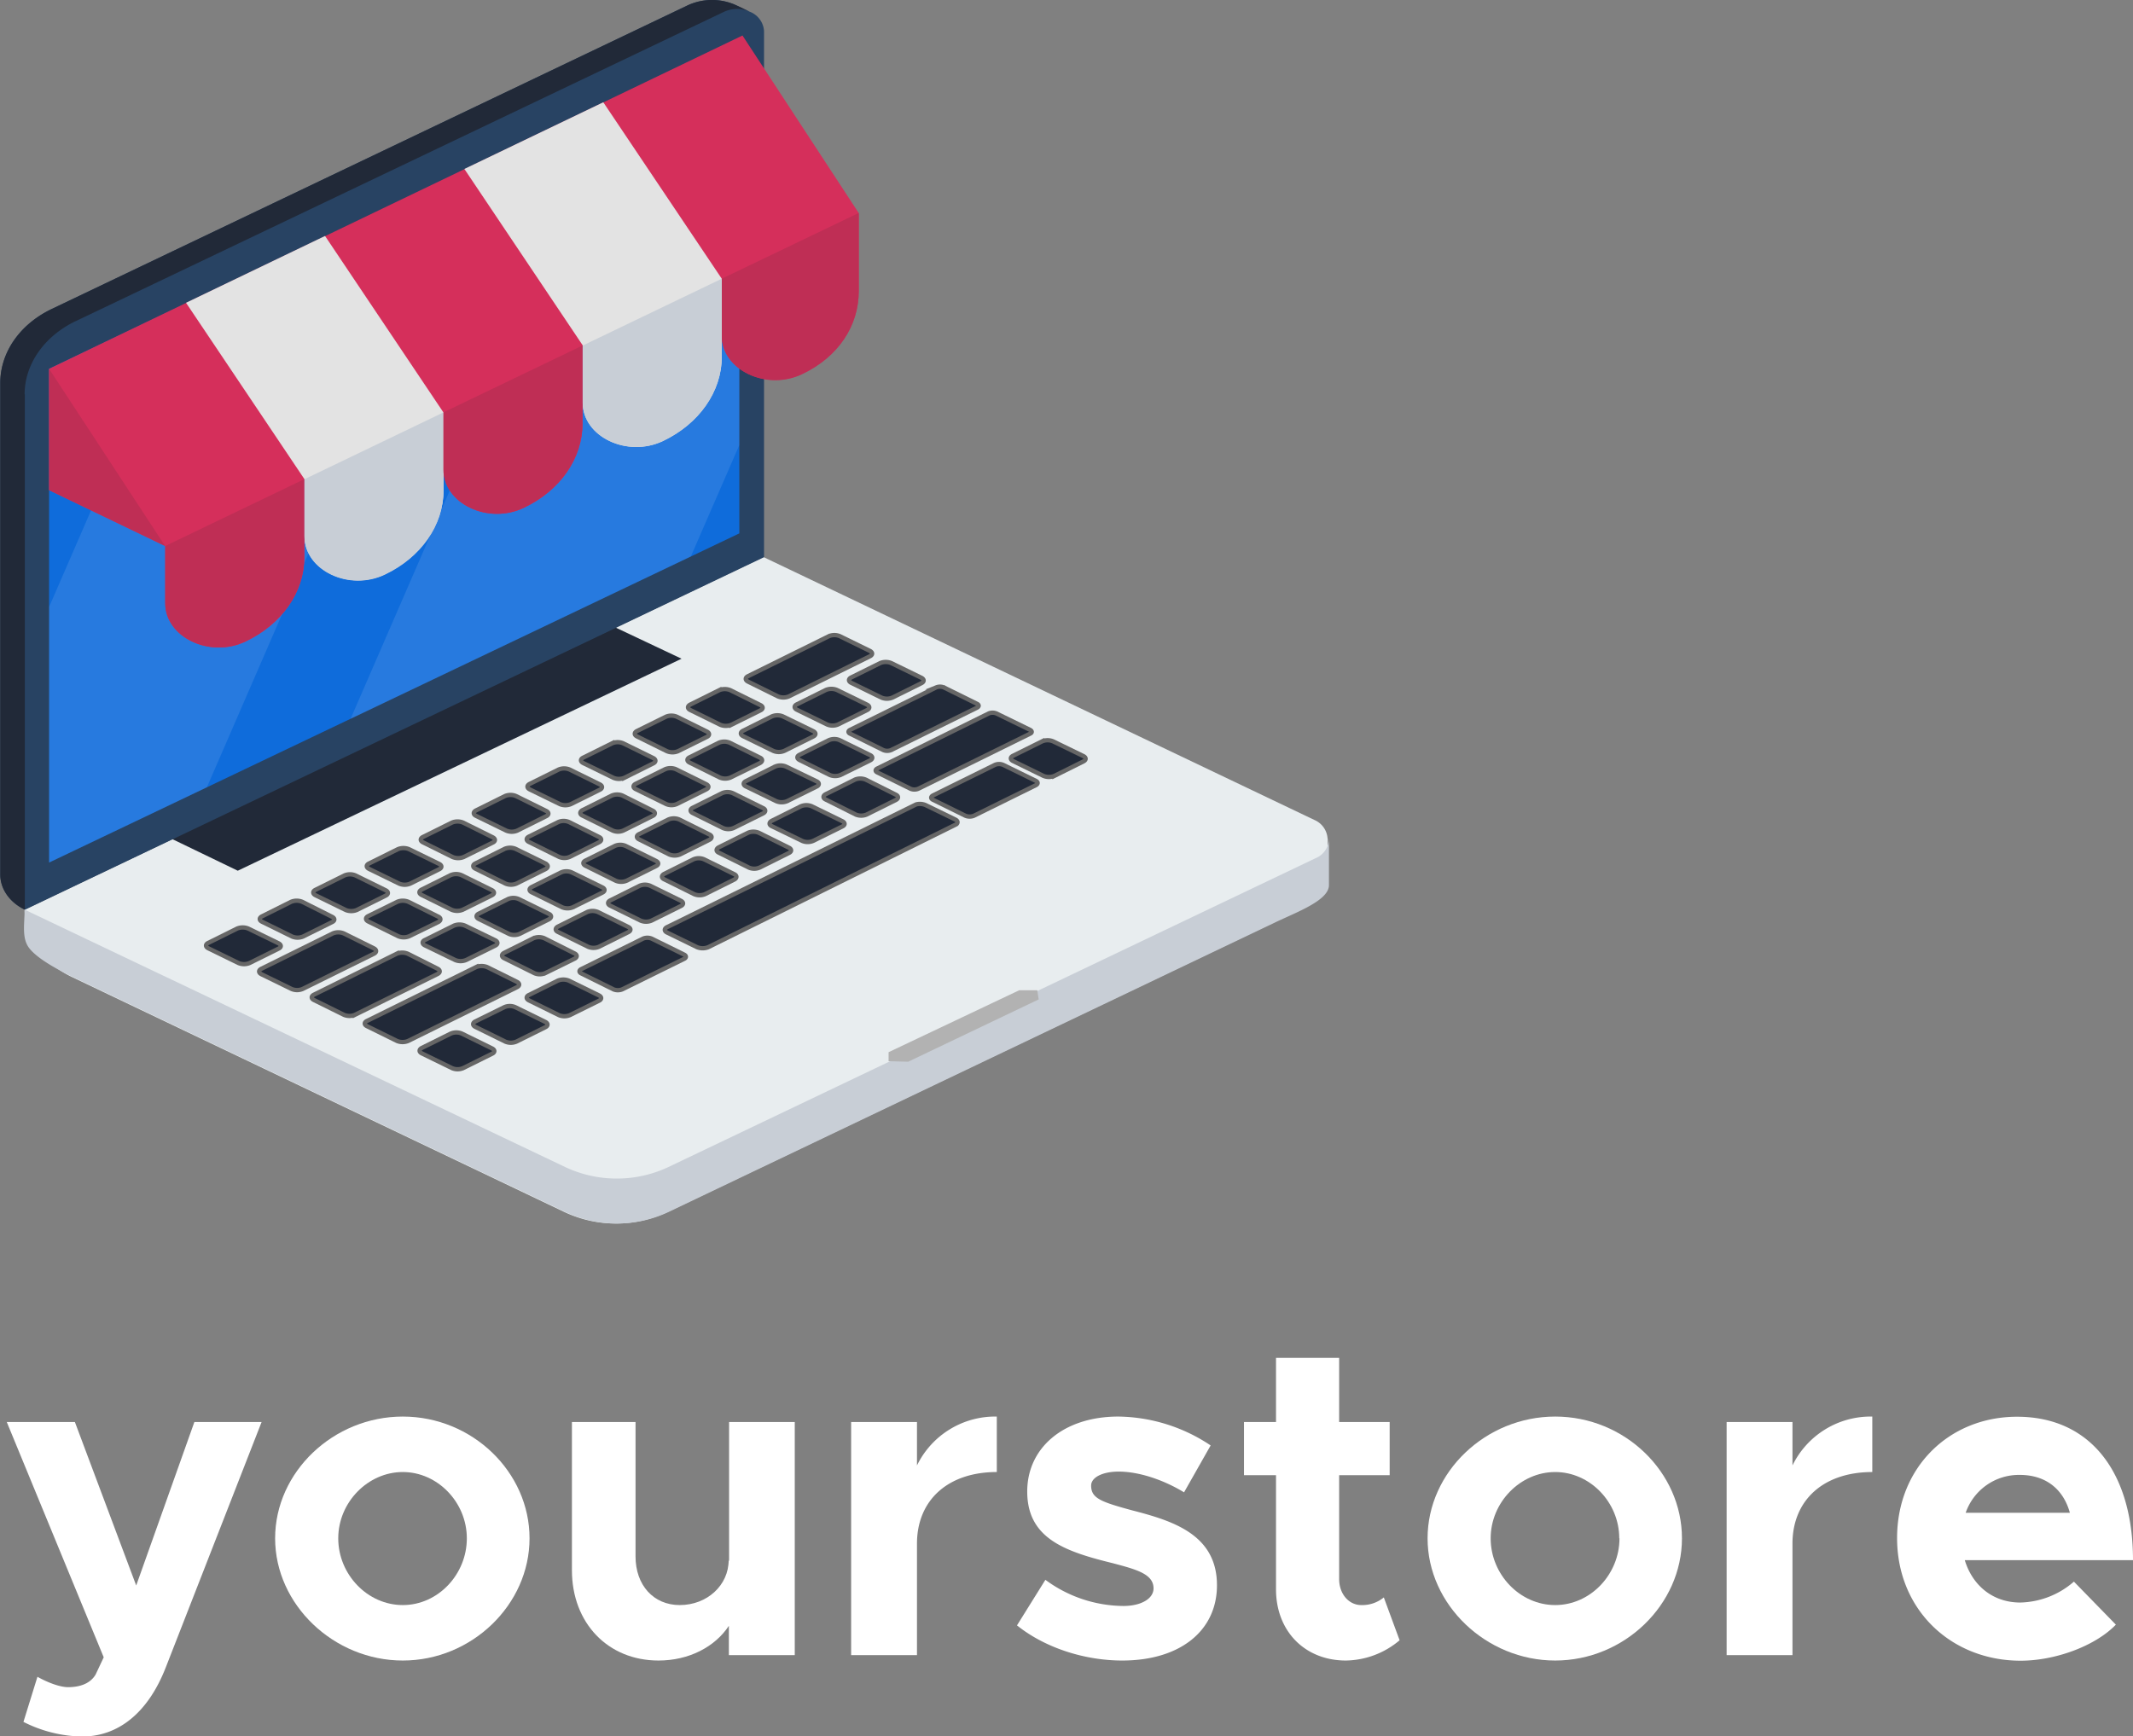 <svg id="Layer_1" data-name="Layer 1" xmlns="http://www.w3.org/2000/svg" viewBox="0 0 495.65 403.54"><rect x="0" y="0" width="495.65" height="403.54" fill="#808080" stroke="none"/><defs><style>.cls-1{fill:#424242;}.cls-2{fill:#e8edef;}.cls-3{fill:#c8ced6;}.cls-12,.cls-4{fill:#212938;}.cls-5{fill:#284363;}.cls-6{fill:#0f6cdb;}.cls-7{opacity:0.1;}.cls-8{fill:#fff;}.cls-9{fill:#d52f5b;}.cls-10{fill:#e3e3e3;}.cls-11{fill:#bf2e55;}.cls-12{stroke:#666;stroke-miterlimit:10;}.cls-13{isolation:isolate;}.cls-14{fill:#b2b2b2;}</style></defs><title>yourstore_logo_final_white</title><polygon class="cls-1" points="177.46 129.47 175.04 134.93 18.5 210.65 5.72 211.41 11.41 205.45 171.8 129.47 177.46 129.47"/><path class="cls-2" d="M309.17,237.32a5.05,5.05,0,0,0-3.09-4.35l-128-61.09L6.4,253.82c0,6.45,4.17,12.43,11,15.67l114.48,54.64a28.18,28.18,0,0,0,23.85,0L296.6,256.85c7.79-3.74,12.61-10.6,12.61-18l0-1.49Z" transform="translate(-0.68 -42.42)"/><path class="cls-3" d="M306.37,241.88l-150.44,71.8a28.18,28.18,0,0,1-23.85,0L6.4,253.82c0,3.17-.68,6.47.93,8.76,1.8,2.55,6.86,5.27,10.3,6.91l114.48,54.64a28.18,28.18,0,0,0,23.85,0l140.92-67.28c5.17-2.48,12.61-5.16,12.61-8.72V237.44A5,5,0,0,1,306.37,241.88Z" transform="translate(-0.68 -42.42)"/><polygon class="cls-4" points="39.72 194.86 55.25 202.36 158.37 153.09 142.99 145.82 39.72 194.86"/><path class="cls-5" d="M174.84,45.12h0l-3-1.43a13.47,13.47,0,0,0-11.41,0L12.76,114.21c-7.47,3.56-12,10.13-12,17.25V245.67c0,3.36,2.19,6.48,5.72,8.17l171.74-81.93V49.64A5.16,5.16,0,0,0,174.84,45.12Z" transform="translate(-0.68 -42.42)"/><path class="cls-4" d="M6.4,134.08c0-7,4.55-13.54,11.91-17.05l.15-.06h0L168.84,45.2a7.22,7.22,0,0,1,6-.09h0l-3-1.43a13.47,13.47,0,0,0-11.41,0L12.73,114.21c-7.47,3.56-12,10.13-12,17.25V245.67c0,3.36,2.19,6.48,5.72,8.17V134.08Z" transform="translate(-0.68 -42.42)"/><polygon class="cls-6" points="11.41 85.72 11.41 200.46 171.8 123.96 171.8 9.16 11.41 85.72"/><g class="cls-7"><polygon class="cls-8" points="81.46 167.07 160.53 129.33 171.8 103.44 171.8 9.16 144.36 22.26 81.46 167.07"/></g><g class="cls-7"><polygon class="cls-8" points="110.94 38.2 41.74 71.24 11.41 141.06 11.41 200.46 48.07 182.98 110.94 38.2"/></g><path class="cls-9" d="M200.21,91.91l-27-41.24L12.09,128.13v28.2l27,13V182.6c0,7.94,10.39,12.87,18.68,8.9h0C66.21,187.47,71.4,180,71.4,172V153.81l32.34-15.53v13.25c0,7.94,10.39,12.87,18.68,8.9,8.44-4,13.63-11.47,13.63-19.53V122.74l32.34-15.53v13.22c0,7.94,10.39,12.87,18.68,8.9,8.44-4,13.16-11.24,13.16-19.29l0-18.13Z" transform="translate(-0.68 -42.42)"/><path class="cls-10" d="M103.71,138.26l-27.5-41-32.3,15.53,27.52,41V167c0,7.94,10.39,12.87,18.68,8.9s13.63-11.47,13.63-19.53l0-18.15Z" transform="translate(-0.68 -42.42)"/><path class="cls-10" d="M140.87,66.19l-32.28,15.5,27.5,41V136c0,7.94,10.39,12.87,18.68,8.9s13.63-11.47,13.63-19.53V107.2Z" transform="translate(-0.68 -42.42)"/><path class="cls-11" d="M39.06,169.32V182.6c0,7.94,10.39,12.87,18.68,8.9h0c8.44-4,13.63-11.47,13.63-19.53V153.79Z" transform="translate(-0.68 -42.42)"/><path class="cls-3" d="M71.43,153.79v13.28c0,7.94,10.39,12.87,18.68,8.9h0c8.44-4,13.63-11.47,13.63-19.53V138.26Z" transform="translate(-0.68 -42.42)"/><path class="cls-11" d="M103.71,138.26v13.28c0,7.94,10.39,12.87,18.68,8.9h0c8.44-4,13.63-11.47,13.63-19.53V122.73Z" transform="translate(-0.68 -42.42)"/><path class="cls-11" d="M168.39,107.2v13.28c0,7.94,10.39,12.87,18.68,8.9h0c8.44-4,13.16-11.24,13.16-19.29V91.91Z" transform="translate(-0.68 -42.42)"/><path class="cls-3" d="M136.08,122.73V136c0,7.94,10.39,12.87,18.68,8.9h0c8.44-4,13.63-11.47,13.63-19.53V107.2Z" transform="translate(-0.68 -42.42)"/><polygon class="cls-11" points="38.38 126.91 11.41 113.92 11.41 85.72 38.38 126.91"/><path class="cls-12" d="M127.56,230.87c.73.35.73.93,0,1.26l-6.68,3.33a3.28,3.28,0,0,1-2.57,0l-7-3.42c-.73-.35-.7-.93,0-1.28l6.71-3.33a3.28,3.28,0,0,1,2.57,0Z" transform="translate(-0.68 -42.42)"/><g class="cls-13"><path class="cls-12" d="M227.73,206c.47.23.5.61,0,.88l-20,9.87a2.38,2.38,0,0,1-1.78,0l-7.73-3.82c-.5-.23-.5-.64,0-.88l20-9.87a2.38,2.38,0,0,1,1.78,0Z" transform="translate(-0.68 -42.42)"/><path class="cls-12" d="M189.64,212.34c.7.35.7.93,0,1.26l-6.71,3.33a3.28,3.28,0,0,1-2.57,0l-7-3.42c-.7-.35-.7-.93,0-1.26l6.68-3.33a3.28,3.28,0,0,1,2.57,0Z" transform="translate(-0.68 -42.42)"/><path class="cls-12" d="M177.27,218.5c.67.32.67.9,0,1.26l-6.83,3.36a3.26,3.26,0,0,1-2.51,0l-7-3.47c-.67-.32-.7-.9,0-1.23l6.8-3.39a3.26,3.26,0,0,1,2.51,0Z" transform="translate(-0.68 -42.42)"/><path class="cls-12" d="M240.05,212.05c.47.26.53.64,0,.88l-26,12.81a2.38,2.38,0,0,1-1.78,0l-7.76-3.82c-.47-.23-.47-.64,0-.88l25.92-12.81a2.38,2.38,0,0,1,1.78,0Z" transform="translate(-0.68 -42.42)"/><path class="cls-12" d="M208.85,227.11c.67.32.67.9,0,1.23l-6.8,3.39a3.26,3.26,0,0,1-2.51,0l-7-3.5a0,0,0,0,1,0,0c-.67-.32-.67-.88,0-1.23l6.8-3.39a3.26,3.26,0,0,1,2.51,0Z" transform="translate(-0.68 -42.42)"/><path class="cls-12" d="M196.41,233.27c.7.35.7.9,0,1.23l-6.8,3.36a3.26,3.26,0,0,1-2.51,0L180,234.42a0,0,0,0,1,0,0c-.67-.32-.64-.88,0-1.23l6.8-3.39a3.26,3.26,0,0,1,2.51,0Z" transform="translate(-0.68 -42.42)"/><path class="cls-12" d="M139.88,236.94c.67.32.67.9,0,1.23l-6.8,3.39a3.13,3.13,0,0,1-2.51,0l-7-3.47c-.67-.32-.67-.9,0-1.23l6.83-3.39a3.13,3.13,0,0,1,2.51,0Z" transform="translate(-0.68 -42.42)"/><path class="cls-12" d="M127.47,243.16c.67.32.64.88,0,1.23l-6.8,3.39a3.26,3.26,0,0,1-2.51,0l-7-3.47c-.67-.32-.7-.9,0-1.23l6.8-3.39a3.26,3.26,0,0,1,2.51,0l7.09,3.47S127.47,243.13,127.47,243.16Z" transform="translate(-0.68 -42.42)"/><path class="cls-12" d="M171.3,245.58c.67.32.67.9,0,1.26l-6.8,3.39a3.26,3.26,0,0,1-2.51,0l-7-3.47a0,0,0,0,1,0,0c-.67-.32-.61-.88,0-1.23l6.8-3.39a3.13,3.13,0,0,1,2.51,0Z" transform="translate(-0.68 -42.42)"/><path class="cls-12" d="M158.89,251.76c.67.32.7.9,0,1.23l-6.83,3.39a3.26,3.26,0,0,1-2.51,0l-7.06-3.47c-.67-.32-.67-.9,0-1.23l6.8-3.39a3.13,3.13,0,0,1,2.51,0Z" transform="translate(-0.68 -42.42)"/><path class="cls-12" d="M140.64,248.65c.67.32.7.9,0,1.23l-6.83,3.39a3.26,3.26,0,0,1-2.51,0l-7.06-3.47c-.67-.32-.67-.9,0-1.23l6.8-3.39a3.13,3.13,0,0,1,2.51,0Z" transform="translate(-0.68 -42.42)"/><path class="cls-12" d="M114.92,249.26c.73.35.73.93,0,1.26l-6.71,3.33a3.35,3.35,0,0,1-2.6,0l-6.92-3.42c-.73-.35-.73-.93,0-1.28l6.68-3.33a3.28,3.28,0,0,1,2.57,0Z" transform="translate(-0.68 -42.42)"/><path class="cls-12" d="M128.23,254.81c.67.32.67.9,0,1.26l-6.8,3.39a3.13,3.13,0,0,1-2.51,0l-7-3.47c-.67-.32-.67-.9,0-1.23l6.8-3.39a3.13,3.13,0,0,1,2.51,0Z" transform="translate(-0.68 -42.42)"/><path class="cls-12" d="M102.52,255.45c.67.32.67.9,0,1.26L95.78,260a3.28,3.28,0,0,1-2.57,0l-6.95-3.42c-.7-.35-.7-.93,0-1.26L93,252a3.41,3.41,0,0,1,2.57,0l6.92,3.44C102.49,255.42,102.49,255.45,102.52,255.45Z" transform="translate(-0.68 -42.42)"/><path class="cls-12" d="M77.82,255.48c.73.35.73.93,0,1.26l-6.71,3.33a3.28,3.28,0,0,1-2.57,0l-6.95-3.42c-.73-.35-.73-.93,0-1.28L68.33,252a3.41,3.41,0,0,1,2.57,0Z" transform="translate(-0.68 -42.42)"/><path class="cls-12" d="M222.68,232.89c.58.29.64.73.26,1.08l-57.68,28.58a3.49,3.49,0,0,1-2.6,0l-6.95-3.39c-.73-.35-.73-.93,0-1.28l2.74-1.34,55.11-27.17a3.39,3.39,0,0,1,2.19.15Z" transform="translate(-0.68 -42.42)"/><path class="cls-12" d="M115.74,260.94c.7.35.7.93,0,1.26L109,265.53a3.28,3.28,0,0,1-2.57,0l-7-3.39c-.7-.35-.73-.93,0-1.26l6.71-3.33a3.35,3.35,0,0,1,2.6,0Z" transform="translate(-0.68 -42.42)"/><path class="cls-12" d="M65.39,261.64c.7.35.73.93,0,1.26l-6.71,3.33a3.35,3.35,0,0,1-2.6,0l-7-3.42c-.7-.35-.7-.93,0-1.26l6.71-3.33a3.41,3.41,0,0,1,2.57,0Z" transform="translate(-0.68 -42.42)"/><path class="cls-12" d="M134.19,264c.67.32.67.9,0,1.23l-6.83,3.36a3.13,3.13,0,0,1-2.51,0l-7-3.47c-.67-.32-.7-.9,0-1.26l6.8-3.39a3.26,3.26,0,0,1,2.51,0Z" transform="translate(-0.68 -42.42)"/><path class="cls-12" d="M159.64,264.27c.55.26.58.73,0,1l-14.39,7.09a2.69,2.69,0,0,1-2,0l-7.5-3.71c-.55-.26-.55-.73,0-1l14.36-7.09a2.61,2.61,0,0,1,2,0Z" transform="translate(-0.68 -42.42)"/><path class="cls-12" d="M87.54,262.81c.7.35.73.93,0,1.28L71,272.26a3.28,3.28,0,0,1-2.57,0l-7-3.42c-.7-.35-.73-.93,0-1.28L78,259.36a3.28,3.28,0,0,1,2.57,0Z" transform="translate(-0.68 -42.42)"/><path class="cls-12" d="M139.85,273.75c.7.35.7.93,0,1.26l-6.74,3.33a3.28,3.28,0,0,1-2.57,0l-6.95-3.42c-.7-.35-.7-.93,0-1.26l6.71-3.33a3.41,3.41,0,0,1,2.57,0Z" transform="translate(-0.68 -42.42)"/><path class="cls-12" d="M102.31,267.53c.73.35.73.93,0,1.28l-19.15,9.46a3.28,3.28,0,0,1-2.57,0l-6.92-3.42c-.73-.35-.73-.93,0-1.28l19.18-9.49a3.35,3.35,0,0,1,2.6,0Z" transform="translate(-0.68 -42.42)"/><path class="cls-12" d="M120.79,270.6c.7.35.7.93,0,1.26L95.51,284.35a3.41,3.41,0,0,1-2.57,0L86,280.93c-.76-.35-.73-.93,0-1.26l25.31-12.49a3.41,3.41,0,0,1,2.57,0Z" transform="translate(-0.68 -42.42)"/><path class="cls-12" d="M127.38,279.91c.7.35.7.93,0,1.26l-6.71,3.33a3.28,3.28,0,0,1-2.57,0l-6.95-3.42c-.7-.35-.7-.93,0-1.28l6.71-3.3a3.15,3.15,0,0,1,2.57,0Z" transform="translate(-0.68 -42.42)"/><path class="cls-12" d="M202.81,193.69c.7.35.7.93,0,1.26L184,204.26a3.28,3.28,0,0,1-2.57,0l-6.92-3.42c-.7-.35-.73-.93,0-1.28l18.77-9.28a3.28,3.28,0,0,1,2.57,0Z" transform="translate(-0.68 -42.42)"/><path class="cls-12" d="M214.77,199.93c.7.35.73.93,0,1.28l-6.71,3.33a3.28,3.28,0,0,1-2.57,0l-7-3.42c-.7-.35-.7-.93,0-1.26l6.71-3.33a3.35,3.35,0,0,1,2.6,0Z" transform="translate(-0.68 -42.42)"/><path class="cls-12" d="M202.14,206.18c.7.35.73.93,0,1.28l-6.71,3.33a3.28,3.28,0,0,1-2.57,0l-7-3.42c-.7-.35-.7-.93,0-1.26l6.71-3.33a3.35,3.35,0,0,1,2.6,0Z" transform="translate(-0.68 -42.42)"/><path class="cls-12" d="M177.35,206.27c.73.35.73.93,0,1.26l-6.71,3.33a3.35,3.35,0,0,1-2.6,0l-6.95-3.42c-.73-.35-.7-.93,0-1.28l6.71-3.33a3.35,3.35,0,0,1,2.6,0Z" transform="translate(-0.68 -42.42)"/><path class="cls-12" d="M164.92,212.43c.7.35.7.93,0,1.26L158.24,217a3.35,3.35,0,0,1-2.6,0l-6.92-3.42c-.73-.35-.7-.93,0-1.28L155.4,209a3.28,3.28,0,0,1,2.57,0Z" transform="translate(-0.68 -42.42)"/><path class="cls-12" d="M202.87,217.91c.67.32.67.9,0,1.23L196,222.53a3.26,3.26,0,0,1-2.51,0l-7-3.47c-.7-.35-.7-.9,0-1.23l6.8-3.39a3.13,3.13,0,0,1,2.51,0Z" transform="translate(-0.68 -42.42)"/><path class="cls-12" d="M152.46,218.59c.7.35.7.93,0,1.26l-6.68,3.33a3.28,3.28,0,0,1-2.57,0l-7-3.42c-.7-.35-.7-.93,0-1.26l6.71-3.33a3.28,3.28,0,0,1,2.57,0Z" transform="translate(-0.68 -42.42)"/><path class="cls-12" d="M190.43,224c.67.32.7.9,0,1.23l-6.86,3.39a3.26,3.26,0,0,1-2.51,0L174,225.19c-.67-.32-.67-.9,0-1.23l6.8-3.39a3.26,3.26,0,0,1,2.51,0Z" transform="translate(-0.68 -42.42)"/><path class="cls-12" d="M164.77,224.66c.7.35.7.9,0,1.23l-6.8,3.39a3.13,3.13,0,0,1-2.51,0l-7.06-3.47c-.67-.32-.67-.9,0-1.23l6.83-3.39a3.26,3.26,0,0,1,2.51,0Z" transform="translate(-0.68 -42.42)"/><path class="cls-12" d="M241.39,223.9c.53.26.55.7,0,1L227,232a2.61,2.61,0,0,1-2,0l-7.53-3.71c-.53-.26-.55-.7,0-1l14.36-7.09a2.48,2.48,0,0,1,2,0Z" transform="translate(-0.68 -42.42)"/><path class="cls-12" d="M178,230.23c.67.32.67.9,0,1.23l-6.83,3.39a3.13,3.13,0,0,1-2.51,0l-7-3.47c-.67-.32-.67-.9,0-1.23l6.8-3.39a3.13,3.13,0,0,1,2.51,0Z" transform="translate(-0.68 -42.42)"/><path class="cls-12" d="M152.34,230.82c.67.32.7.9,0,1.23l-6.8,3.39a3.13,3.13,0,0,1-2.51,0l-7-3.47c-.67-.32-.67-.9,0-1.26l6.8-3.39a3.26,3.26,0,0,1,2.51,0Z" transform="translate(-0.68 -42.42)"/><path class="cls-12" d="M165.53,236.36c.67.32.67.9,0,1.23L158.7,241a3.26,3.26,0,0,1-2.51,0l-7-3.5c-.67-.32-.7-.9,0-1.23l6.8-3.39a3.2,3.2,0,0,1,2.54,0Z" transform="translate(-0.68 -42.42)"/><path class="cls-12" d="M115.15,237c.7.35.73.93,0,1.26l-6.71,3.33a3.35,3.35,0,0,1-2.6,0L99,238.2c-.73-.35-.73-.93,0-1.28l6.71-3.33a3.41,3.41,0,0,1,2.57,0Z" transform="translate(-0.68 -42.42)"/><path class="cls-12" d="M184,239.43c.67.32.7.9,0,1.23l-6.8,3.39a3.13,3.13,0,0,1-2.51,0l-7-3.47s0,0,0,0c-.67-.32-.64-.88,0-1.23l6.8-3.39a3.26,3.26,0,0,1,2.51,0Z" transform="translate(-0.68 -42.42)"/><path class="cls-12" d="M153.1,242.49c.7.35.7.9,0,1.23l-6.83,3.39a3.26,3.26,0,0,1-2.51,0l-7-3.47c-.7-.35-.7-.9,0-1.23l6.8-3.39a3.13,3.13,0,0,1,2.51,0Z" transform="translate(-0.68 -42.42)"/><path class="cls-12" d="M102.72,243.19c.7.35.7.93,0,1.26L96,247.78a3.28,3.28,0,0,1-2.57,0l-7-3.42c-.7-.35-.7-.93,0-1.26l6.71-3.33a3.41,3.41,0,0,1,2.57,0Z" transform="translate(-0.68 -42.42)"/><path class="cls-12" d="M90.29,249.32c.7.35.7.93,0,1.26l-6.71,3.33a3.41,3.41,0,0,1-2.57,0l-7-3.42c-.7-.35-.73-.93,0-1.28l6.71-3.33a3.28,3.28,0,0,1,2.57,0Z" transform="translate(-0.68 -42.42)"/><path class="cls-12" d="M146.65,257.84c.7.35.7.9,0,1.23l-6.8,3.39a3.26,3.26,0,0,1-2.51,0L130.31,259a0,0,0,0,1,0,0c-.67-.32-.64-.88,0-1.23l6.8-3.39a3.26,3.26,0,0,1,2.51,0Z" transform="translate(-0.68 -42.42)"/></g><path class="cls-12" d="M140.05,224.71c.7.35.7.93,0,1.26l-6.71,3.33a3.28,3.28,0,0,1-2.57,0l-7-3.42c-.7-.35-.7-.93,0-1.28l6.71-3.33a3.28,3.28,0,0,1,2.57,0Z" transform="translate(-0.68 -42.42)"/><path class="cls-12" d="M115,286.07c.73.35.73.93,0,1.26l-6.71,3.33a3.28,3.28,0,0,1-2.57,0l-7-3.42c-.73-.35-.7-.93,0-1.28l6.71-3.33a3.28,3.28,0,0,1,2.57,0Z" transform="translate(-0.68 -42.42)"/><path class="cls-12" d="M252.4,218.12c.73.35.73.93,0,1.28l-6.68,3.33a3.35,3.35,0,0,1-2.6,0l-7-3.42c-.73-.35-.73-.93,0-1.26l6.71-3.33a3.28,3.28,0,0,1,2.57,0Z" transform="translate(-0.68 -42.42)"/><polygon class="cls-14" points="206.48 244.54 206.48 246.63 211.04 246.75 241.36 232.27 241.04 230.14 236.84 230.14 206.48 244.54"/><g class="cls-13"><path class="cls-8" d="M6.13,442.6l3.25-10.48c2.62,1.46,5.34,2.41,7.12,2.41,2.94,0,5.24-.95,6.4-2.94l1.88-4L2.25,372.9H18.08l14.25,38,13.52-38H61.47L39.25,429.81C35.16,440.4,28.24,446,19.75,446A31.17,31.17,0,0,1,6.13,442.6Z" transform="translate(-0.68 -42.42)"/><path class="cls-8" d="M64.61,399.94c0-15.41,13.53-28.3,29.67-28.3s29.45,12.89,29.45,28.3-13.42,28.4-29.45,28.4S64.61,415.35,64.61,399.94Zm44.55,0c0-8.39-6.81-15.41-14.88-15.41s-15,7-15,15.41,6.81,15.51,15,15.51S109.16,408.32,109.16,399.94Z" transform="translate(-0.68 -42.42)"/><path class="cls-8" d="M185.36,372.9v54.18H170.05v-6.81c-3.25,4.93-9.32,8.07-16.35,8.07-11.74,0-20.12-8.7-20.12-21V372.9h14.78v31.23c0,6.71,4.19,11.32,10.27,11.32C165,415.45,170,410.84,170,405l.1.31V372.9Z" transform="translate(-0.68 -42.42)"/><path class="cls-8" d="M232.31,371.64v12.89c-11.32,0-18.55,6.5-18.55,16.67v25.88h-15.3V372.9h15.3V383A20.21,20.21,0,0,1,232.31,371.64Z" transform="translate(-0.68 -42.42)"/><path class="cls-8" d="M237,420.17l6.6-10.59a30.82,30.82,0,0,0,18.13,6.08c4.09,0,7-1.68,7-4.09,0-3.35-4-4.4-9.54-5.87-11.11-2.72-19.71-5.76-19.81-16.45-.11-10.27,8.38-17.61,21.17-17.61A39.34,39.34,0,0,1,282,378.35l-6.18,10.9c-4.93-3-10.59-4.82-15.2-4.82-3.77,0-6.39,1.36-6.39,3.25,0,2.93,2.2,3.77,9.54,5.76,9.32,2.41,19.7,5.56,19.7,17.4,0,10.69-8.7,17.5-22,17.5C252.75,428.34,243.53,425.41,237,420.17Z" transform="translate(-0.68 -42.42)"/><path class="cls-8" d="M325.91,423.63a19.75,19.75,0,0,1-12.47,4.71c-9.54,0-16.25-6.81-16.25-16.56V385.26h-7.44V372.9h7.44V358h14.67V372.9H323.6v12.36H311.86v24.11c0,3.57,2.31,6.08,5.14,6.08a7.86,7.86,0,0,0,5.24-1.78Z" transform="translate(-0.68 -42.42)"/><path class="cls-8" d="M332.41,399.94c0-15.41,13.52-28.3,29.66-28.3s29.45,12.89,29.45,28.3-13.41,28.4-29.45,28.4S332.41,415.35,332.41,399.94Zm44.54,0c0-8.39-6.81-15.41-14.88-15.41s-15,7-15,15.41,6.81,15.51,15,15.51S377,408.32,377,399.94Z" transform="translate(-0.68 -42.42)"/><path class="cls-8" d="M435.75,371.64v12.89c-11.32,0-18.55,6.5-18.55,16.67v25.88H401.9V372.9h15.3V383A20.21,20.21,0,0,1,435.75,371.64Z" transform="translate(-0.68 -42.42)"/><path class="cls-8" d="M482.6,410l9.75,10c-4.82,5-14.15,8.38-22.12,8.38-16.14,0-28.72-11.84-28.72-28.51,0-16.35,12.06-28.19,27.89-28.19,17,0,26.93,12.89,26.93,33.33H457.24c1.78,5.87,6.5,9.85,12.89,9.85A19.6,19.6,0,0,0,482.6,410Zm-25.15-16h24.21c-1.47-5.34-5.45-8.8-11.64-8.8A13.09,13.09,0,0,0,457.45,394Z" transform="translate(-0.68 -42.42)"/></g></svg>